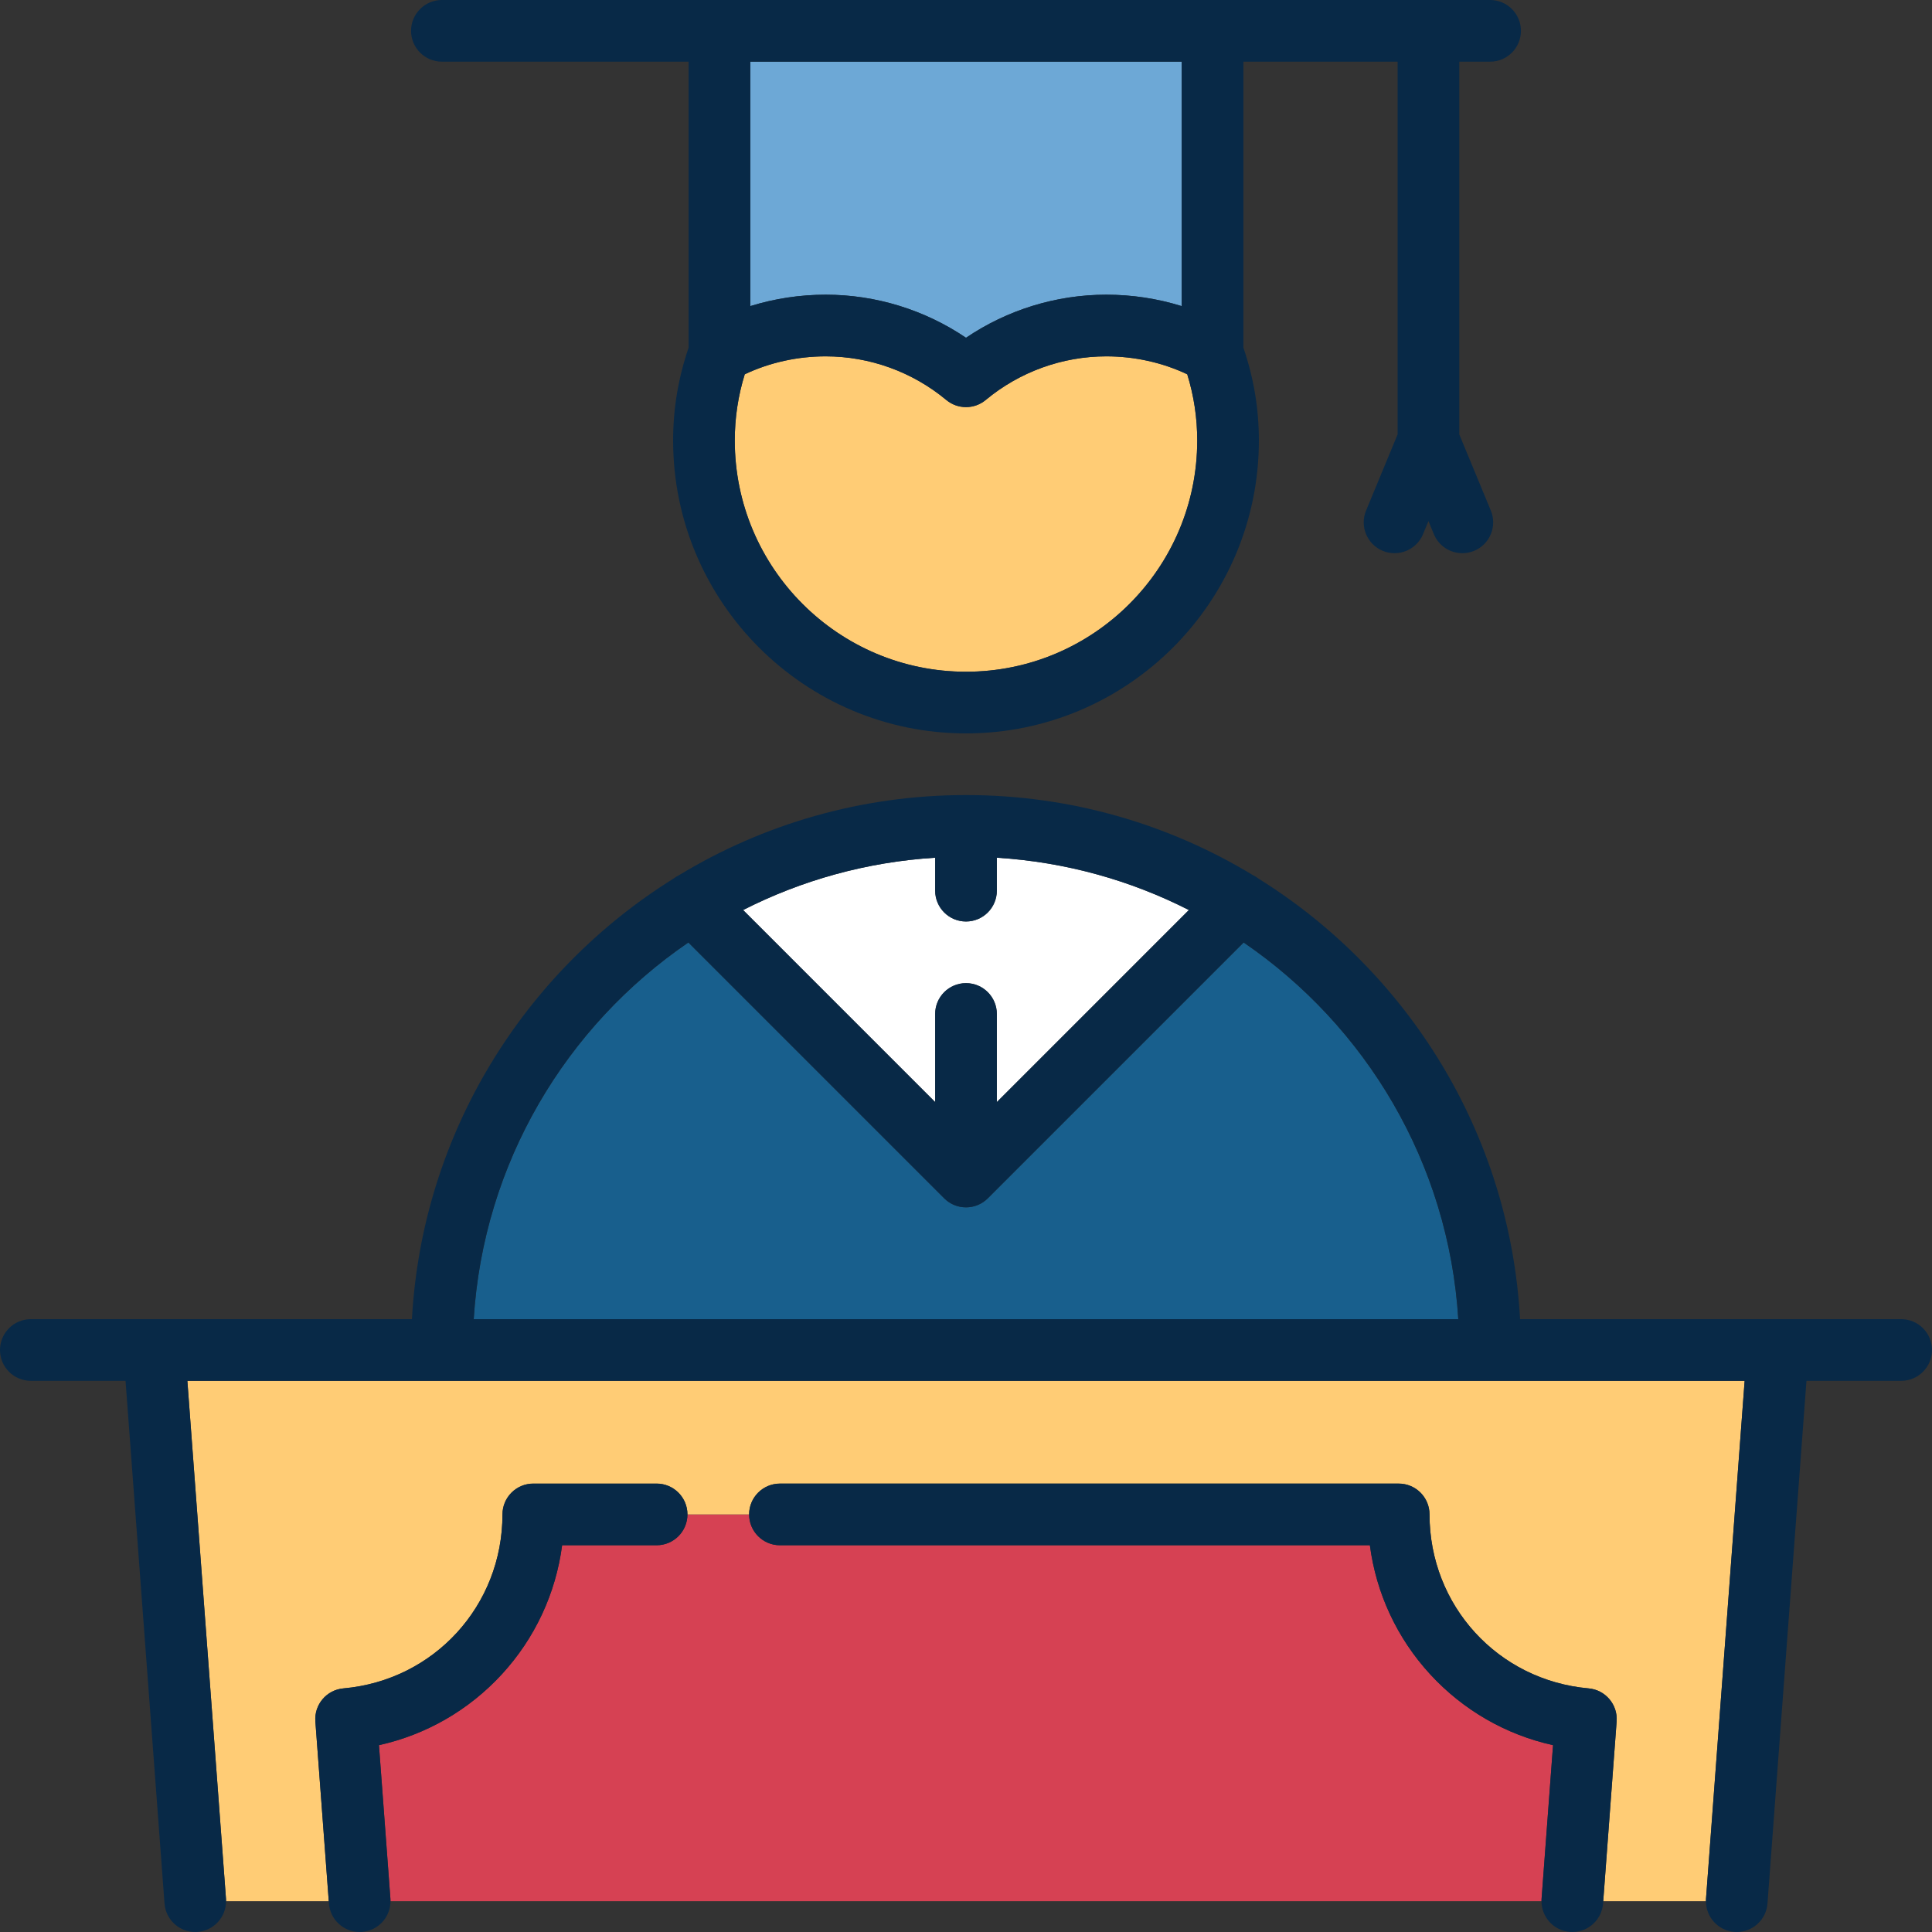 <?xml version="1.0" encoding="iso-8859-1"?>
<!-- Generator: Adobe Illustrator 19.0.0, SVG Export Plug-In . SVG Version: 6.00 Build 0)  -->
<svg version="1.1" id="Capa_1" xmlns="http://www.w3.org/2000/svg" xmlns:xlink="http://www.w3.org/1999/xlink" x="0px" y="0px"
	 viewBox="0 0 470 470" style="enable-background:new 0 0 470 470;" xml:space="preserve">
<rect x="0" y="0" width="470" height="470" fill="#333333" stroke="none"/>
<g>
	<path style="fill:#d64153;" d="M377.81,424.549c-11.417-2.521-21.831-8.484-29.866-17.213c-8.081-8.779-13.165-19.729-14.693-31.42
		H189.737c-4.141,0-7.498-3.355-7.5-7.496h-15c-0.002,4.141-3.359,7.496-7.5,7.496H136.75c-1.528,11.69-6.612,22.641-14.694,31.419
		c-8.035,8.729-18.448,14.692-29.866,17.214l2.789,37.394c0.014,0.188,0.013,0.373,0.013,0.558h280.015
		c0-0.185-0.001-0.37,0.013-0.558L377.81,424.549z"/>
	<path style="fill:#FFCC75;" d="M424.42,335.915H45.58l9.399,126.027c0.014,0.188,0.013,0.373,0.013,0.558h24.987l-3.262-43.735
		c-0.305-4.09,2.732-7.667,6.818-8.028c22.063-1.952,38.701-20.146,38.701-42.32c0-4.143,3.358-7.5,7.5-7.5h30
		c4.142,0,7.5,3.357,7.5,7.5c0,0.004,15,0.004,15,0.004c0-4.146,3.358-7.504,7.5-7.504h150.525c4.143,0,7.5,3.357,7.5,7.5
		c0,22.175,16.638,40.368,38.702,42.32c4.086,0.361,7.123,3.938,6.818,8.028l-3.262,43.735h24.986c0-0.185-0.001-0.37,0.013-0.558
		L424.42,335.915z"/>
	<path style="fill:#FFCC75;" d="M288.826,91.055c-6.047-2.862-12.8-4.365-19.7-4.365c-10.688,0-21.104,3.77-29.328,10.614
		c-1.391,1.157-3.094,1.735-4.798,1.735c-1.704,0-3.407-0.578-4.797-1.735c-8.226-6.845-18.642-10.614-29.329-10.614
		c-6.899,0-13.651,1.503-19.7,4.365c-1.624,5.289-2.424,10.586-2.424,16.11c0,31.017,25.234,56.25,56.25,56.25
		c31.017,0,56.25-25.233,56.25-56.25C291.25,101.64,290.45,96.343,288.826,91.055z"/>
	<path style="fill:#6DA8D6;" d="M182.521,74.469c5.879-1.832,12.077-2.779,18.353-2.779c12.179,0,24.092,3.688,34.126,10.479
		c10.033-6.792,21.946-10.479,34.126-10.479c6.275,0,12.474,0.947,18.353,2.779V15H182.521V74.469z"/>
	<path style="fill:#082947;" d="M107.5,15h60.021v69.559c-2.525,7.419-3.771,14.829-3.771,22.606c0,39.287,31.962,71.25,71.25,71.25
		c39.287,0,71.25-31.963,71.25-71.25c0-7.778-1.246-15.188-3.771-22.608V15H340v90.674l-7.675,18.53
		c-1.586,3.827,0.231,8.214,4.059,9.799c3.827,1.589,8.214-0.231,9.799-4.059l1.317-3.18l1.317,3.18
		c1.196,2.889,3.988,4.632,6.932,4.632c0.956,0,1.929-0.185,2.867-0.573c3.827-1.585,5.645-5.972,4.059-9.799L355,105.674V15h7.5
		c4.143,0,7.5-3.357,7.5-7.5S366.643,0,362.5,0h-255c-4.142,0-7.5,3.357-7.5,7.5S103.358,15,107.5,15z M235,163.415
		c-31.016,0-56.25-25.233-56.25-56.25c0-5.524,0.8-10.822,2.424-16.11c6.048-2.862,12.801-4.365,19.7-4.365
		c10.687,0,21.103,3.77,29.329,10.614c1.39,1.157,3.094,1.735,4.797,1.735c1.704,0,3.407-0.578,4.798-1.735
		c8.225-6.845,18.641-10.614,29.328-10.614c6.9,0,13.652,1.503,19.7,4.365c1.624,5.288,2.424,10.585,2.424,16.11
		C291.25,138.182,266.017,163.415,235,163.415z M287.479,74.469c-5.879-1.832-12.077-2.779-18.353-2.779
		c-12.18,0-24.093,3.688-34.126,10.479c-10.034-6.792-21.947-10.479-34.126-10.479c-6.275,0-12.473,0.947-18.353,2.779V15h104.958
		V74.469z"/>
	<path style="fill:#FFFFFF;" d="M180.776,221.384l46.724,46.725v-21.437c0-4.143,3.358-7.5,7.5-7.5c4.143,0,7.5,3.357,7.5,7.5
		v21.437l46.724-46.725c-14.19-7.218-29.999-11.691-46.724-12.728v8.016c0,4.143-3.357,7.5-7.5,7.5c-4.142,0-7.5-3.357-7.5-7.5
		v-8.016C210.775,209.693,194.966,214.166,180.776,221.384z"/>
	<path style="fill:#185F8D;" d="M354.759,320.915c-2.358-38.036-22.51-71.33-52.217-91.634l-62.238,62.238
		c-0.027,0.026-0.056,0.049-0.083,0.075c-0.15,0.146-0.304,0.288-0.466,0.421c-0.088,0.072-0.18,0.134-0.27,0.202
		c-0.106,0.08-0.21,0.162-0.321,0.236c-0.104,0.069-0.212,0.129-0.319,0.193c-0.104,0.062-0.205,0.127-0.312,0.185
		c-0.107,0.057-0.218,0.105-0.328,0.157c-0.112,0.053-0.223,0.109-0.338,0.157c-0.107,0.044-0.216,0.079-0.324,0.118
		c-0.122,0.044-0.244,0.091-0.369,0.129c-0.108,0.033-0.218,0.057-0.326,0.084c-0.128,0.033-0.255,0.068-0.385,0.094
		c-0.128,0.025-0.256,0.04-0.385,0.059c-0.113,0.017-0.225,0.038-0.339,0.049c-0.246,0.024-0.493,0.037-0.74,0.037
		c-0.247,0-0.494-0.013-0.74-0.037c-0.113-0.011-0.223-0.032-0.334-0.048c-0.13-0.019-0.261-0.034-0.39-0.06
		c-0.128-0.025-0.252-0.061-0.377-0.092c-0.112-0.028-0.224-0.053-0.335-0.086c-0.122-0.037-0.24-0.083-0.36-0.126
		c-0.111-0.04-0.224-0.077-0.333-0.122c-0.112-0.046-0.22-0.101-0.329-0.152c-0.112-0.053-0.226-0.103-0.336-0.162
		c-0.105-0.057-0.205-0.121-0.307-0.182c-0.108-0.065-0.217-0.125-0.323-0.196c-0.111-0.074-0.216-0.157-0.323-0.237
		c-0.089-0.066-0.18-0.128-0.267-0.199c-0.179-0.147-0.35-0.302-0.514-0.465c-0.035-0.032-62.273-62.27-62.273-62.27
		c-29.708,20.305-49.86,53.598-52.218,91.635H354.759z"/>
	<path style="fill:#082947;" d="M462.5,320.915h-92.712c-2.487-45.183-27.294-84.51-63.555-107.126
		c-0.456-0.363-0.945-0.661-1.455-0.903c-20.375-12.353-44.261-19.471-69.778-19.471s-49.403,7.118-69.779,19.471
		c-0.509,0.242-0.998,0.539-1.453,0.902c-36.262,22.616-61.07,61.943-63.557,107.127H7.5c-4.142,0-7.5,3.357-7.5,7.5
		s3.358,7.5,7.5,7.5h23.039l9.482,127.143c0.293,3.941,3.582,6.942,7.471,6.942c0.187,0,0.376-0.007,0.565-0.021
		c3.943-0.294,6.938-3.588,6.935-7.479c0-0.185,0-0.37-0.013-0.558L45.58,335.915h378.84l-9.399,126.027
		c-0.014,0.188-0.013,0.373-0.013,0.558c-0.003,3.892,2.992,7.185,6.935,7.479c0.189,0.014,0.378,0.021,0.565,0.021
		c3.889,0,7.178-3.001,7.472-6.942l9.482-127.143H462.5c4.143,0,7.5-3.357,7.5-7.5S466.643,320.915,462.5,320.915z M235,224.172
		c4.143,0,7.5-3.357,7.5-7.5v-8.016c16.725,1.037,32.533,5.509,46.724,12.728L242.5,268.108v-21.437c0-4.143-3.357-7.5-7.5-7.5
		c-4.142,0-7.5,3.357-7.5,7.5v21.437l-46.724-46.725c14.19-7.218,29.999-11.691,46.724-12.728v8.016
		C227.5,220.814,230.858,224.172,235,224.172z M167.459,229.28l62.238,62.238c0.2,0.194,0.371,0.35,0.55,0.497
		c0.087,0.071,0.178,0.133,0.267,0.199c0.107,0.08,0.212,0.163,0.323,0.237c0.105,0.071,0.215,0.131,0.323,0.196
		c0.102,0.061,0.202,0.125,0.307,0.182c0.11,0.059,0.223,0.108,0.336,0.162c0.109,0.052,0.217,0.106,0.329,0.152
		c0.11,0.045,0.222,0.082,0.333,0.122c0.12,0.043,0.238,0.089,0.36,0.126c0.111,0.033,0.223,0.058,0.335,0.086
		c0.125,0.032,0.249,0.067,0.377,0.092c0.129,0.025,0.26,0.041,0.39,0.06c0.112,0.016,0.221,0.037,0.334,0.048
		c0.246,0.024,0.493,0.037,0.74,0.037c0.247,0,0.494-0.013,0.74-0.037c0.115-0.011,0.226-0.033,0.339-0.049
		c0.129-0.019,0.257-0.033,0.385-0.059c0.13-0.026,0.257-0.062,0.385-0.094c0.109-0.027,0.219-0.051,0.326-0.084
		c0.125-0.038,0.247-0.084,0.369-0.129c0.108-0.039,0.217-0.074,0.324-0.118c0.115-0.048,0.226-0.104,0.338-0.157
		c0.109-0.052,0.22-0.1,0.328-0.157c0.107-0.058,0.208-0.123,0.312-0.185c0.107-0.064,0.215-0.124,0.319-0.193
		c0.111-0.074,0.214-0.156,0.321-0.236c0.09-0.067,0.182-0.13,0.27-0.202c0.162-0.133,0.316-0.275,0.466-0.421
		c0.027-0.026,0.056-0.048,0.083-0.075l62.238-62.238c29.708,20.304,49.859,53.598,52.217,91.634H115.241
		C117.599,282.878,137.751,249.585,167.459,229.28z"/>
	<path style="fill:#082947;" d="M92.19,424.549c11.417-2.521,21.831-8.484,29.866-17.214c8.082-8.778,13.166-19.729,14.694-31.419
		h22.987c4.141,0,7.498-3.355,7.5-7.496c0-4.146-3.358-7.504-7.5-7.504h-30c-4.142,0-7.5,3.357-7.5,7.5
		c0,22.175-16.638,40.368-38.701,42.32c-4.086,0.361-7.124,3.938-6.818,8.028l3.262,43.735l0.042,0.558
		c0.293,3.941,3.582,6.943,7.471,6.942c0.187,0,0.376-0.007,0.565-0.021c3.943-0.294,6.938-3.588,6.935-7.479
		c0-0.185,0-0.37-0.013-0.558L92.19,424.549z"/>
	<path style="fill:#082947;" d="M386.465,410.736c-22.064-1.952-38.702-20.146-38.702-42.32c0-4.143-3.357-7.5-7.5-7.5H189.737
		c-4.142,0-7.5,3.357-7.5,7.5c0.002,4.145,3.359,7.5,7.5,7.5H333.25c1.528,11.69,6.612,22.641,14.693,31.42
		c8.035,8.729,18.449,14.691,29.866,17.213l-2.789,37.394c-0.014,0.188-0.013,0.373-0.013,0.558
		c-0.003,3.892,2.992,7.185,6.935,7.479c0.189,0.014,0.378,0.021,0.565,0.021c3.889,0,7.178-3.001,7.472-6.942l0.042-0.558
		l3.262-43.735C393.588,414.675,390.551,411.098,386.465,410.736z"/>
</g>
<g>
</g>
<g>
</g>
<g>
</g>
<g>
</g>
<g>
</g>
<g>
</g>
<g>
</g>
<g>
</g>
<g>
</g>
<g>
</g>
<g>
</g>
<g>
</g>
<g>
</g>
<g>
</g>
<g>
</g>
</svg>
